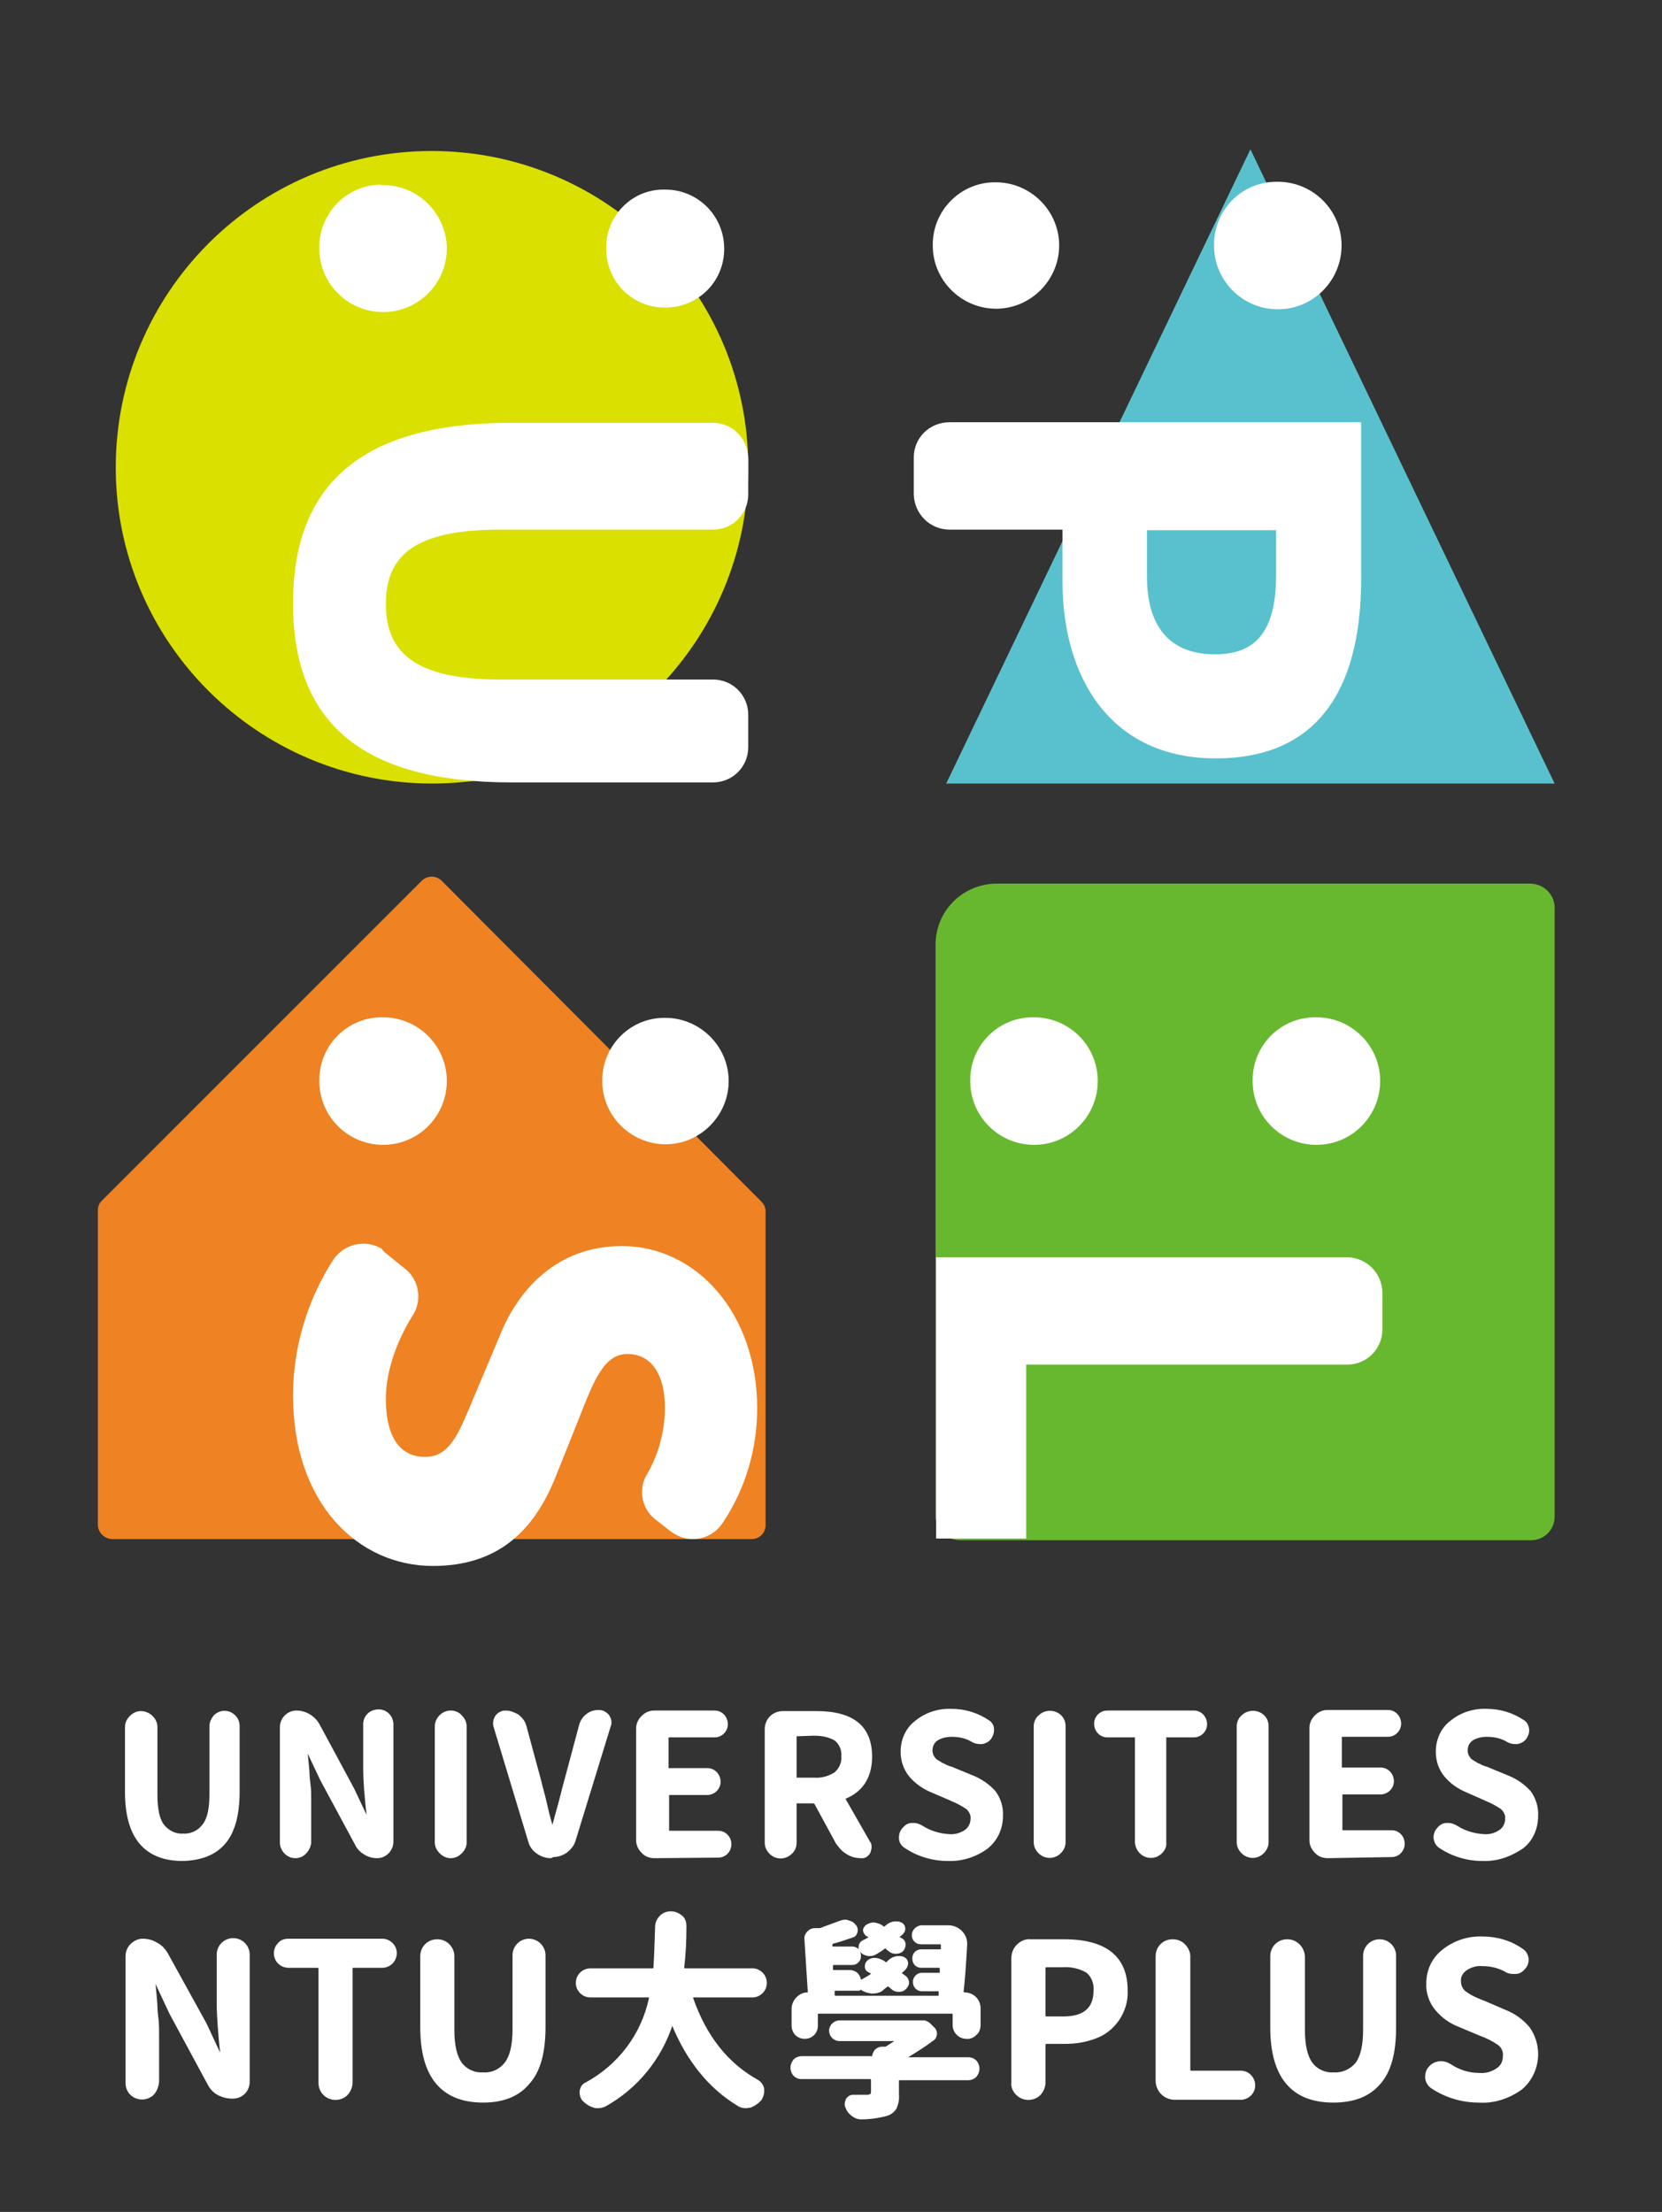 <?xml version="1.0" encoding="utf-8"?>
<!-- Generator: Adobe Illustrator 23.0.2, SVG Export Plug-In . SVG Version: 6.00 Build 0)  -->
<svg version="1.1" id="e523f325-f365-4eed-8792-8351ab19841d"
	 xmlns="http://www.w3.org/2000/svg" xmlns:xlink="http://www.w3.org/1999/xlink" x="0px" y="0px" viewBox="0 0 297.2 395.5"
	 style="enable-background:new 0 0 297.2 395.5;" xml:space="preserve">
<rect x="0" y="0" width="297.2" height="395.5" fill="#333333" stroke="none"/>
<style type="text/css">
	.st0{clip-path:url(#SVGID_2_);}
	.st1{fill:#68B82F;}
	.st2{fill:#EF8222;}
	.st3{fill:#DAE000;}
	.st4{fill:#59C1CE;}
	.st5{fill:#FFFFFF;}
	.st6{fill:#FFFFFF;stroke:#FFFFFF;stroke-width:0.5;stroke-miterlimit:10;}
</style>
<title>大學PLUS_LOGO_修v7</title>
<g>
	<defs>
		<rect id="SVGID_1_" x="-14" y="-16.2" width="325.2" height="427.9"/>
	</defs>
	<clipPath id="SVGID_2_">
		<use xlink:href="#SVGID_1_"  style="overflow:visible;"/>
	</clipPath>
	<g class="st0">
		<path class="st1" d="M171.5,275.4h102.3c2.4,0,4.3-2,4.2-4.4c0,0,0-0.1,0-0.1V162.5c0.1-2.4-1.8-4.4-4.2-4.5c0,0,0,0,0,0h-95.9
			c-6,0.2-10.7,5.1-10.6,11.1v101.8C167.2,273.3,169.1,275.3,171.5,275.4C171.5,275.4,171.5,275.4,171.5,275.4"/>
		<path class="st2" d="M75.4,157.5l-57.2,57.2c-0.5,0.5-0.7,1.1-0.7,1.8v56.1c0,1.4,1.1,2.5,2.5,2.6c0,0,0,0,0,0h114.4
			c1.4,0,2.5-1.1,2.5-2.5c0,0,0,0,0,0v-56.1c0-0.7-0.3-1.3-0.8-1.8L79,157.5C78,156.5,76.4,156.5,75.4,157.5"/>
		<path class="st3" d="M133.8,83.5c0,31.2-25.3,56.6-56.5,56.6s-56.6-25.3-56.6-56.5C20.7,52.4,45.9,27,77.2,27c0,0,0,0,0,0
			C108.4,27,133.8,52.3,133.8,83.5"/>
		<polygon class="st4" points="169.2,140.1 223.6,26.7 278,140.1 		"/>
		<path class="st5" d="M228.3,32.5c6.3-0.1,11.5,4.9,11.6,11.2s-4.9,11.5-11.2,11.6c-6.3,0.1-11.5-4.9-11.6-11.2c0-0.1,0-0.1,0-0.2
			c-0.1-6.2,4.8-11.3,11-11.4C228.2,32.5,228.3,32.5,228.3,32.5 M177.9,32.6c6.2-0.1,11.4,4.9,11.5,11.1c0.1,6.2-4.9,11.4-11.1,11.5
			c-6.2,0.1-11.4-4.9-11.5-11.1c0-0.1,0-0.1,0-0.2c-0.1-6.1,4.8-11.2,10.9-11.3C177.7,32.6,177.8,32.6,177.9,32.6"/>
		<path class="st5" d="M243.4,75.5v28c0,17.6-6.2,32.1-26,32.1c-19,0-27.4-14.7-27.4-31.6v-9.3h-20.2c-3.5,0-6.3-2.8-6.4-6.3v-6.6
			c0-3.5,2.8-6.3,6.4-6.3L243.4,75.5z M205.1,103.1c0,9.3,4.4,13.9,12.2,13.9c8.1,0,10.9-5.2,10.9-14.4v-7.8h-23.1V103.1z"/>
		<path class="st5" d="M235.2,181.9c6.3-0.1,11.5,4.9,11.6,11.2c0.1,6.3-4.9,11.5-11.2,11.6s-11.5-4.9-11.6-11.2c0-0.1,0-0.1,0-0.2
			c-0.1-6.2,4.8-11.3,11-11.4C235.1,181.9,235.1,181.9,235.2,181.9 M184.7,181.9c6.3-0.1,11.5,4.9,11.6,11.2
			c0.1,6.3-4.9,11.5-11.2,11.6c-6.3,0.1-11.5-4.9-11.6-11.2c0-0.1,0-0.2,0-0.2c-0.1-6.2,4.8-11.3,11-11.4
			C184.6,181.9,184.6,181.9,184.7,181.9"/>
		<path class="st5" d="M247.2,231.2v6.5c0,3.5-2.8,6.3-6.3,6.3c0,0,0,0,0,0h-57.4v31.1h-16.1v-50.3h73.6
			C244.4,224.9,247.2,227.7,247.2,231.2L247.2,231.2"/>
		<path class="st5" d="M118.8,33.9c5.8-0.1,10.6,4.5,10.7,10.4S125,54.9,119.1,55s-10.6-4.5-10.7-10.4c0-0.1,0-0.1,0-0.2
			c-0.1-5.7,4.5-10.5,10.2-10.5C118.7,33.9,118.7,33.9,118.8,33.9 M68.3,33.1C74.6,33,79.7,38,79.9,44.2C80,50.5,75,55.7,68.7,55.8
			c-6.3,0.1-11.5-4.9-11.6-11.2c0-0.1,0-0.1,0-0.2c-0.1-6.2,4.8-11.3,11-11.4C68.2,33.1,68.2,33.1,68.3,33.1"/>
		<path class="st5" d="M91.5,75.6h36c3.5,0,6.3,2.9,6.3,6.4c0,0,0,0,0,0v6.4c0,3.5-2.8,6.3-6.3,6.3c0,0,0,0,0,0h-38
			c-15.2,0-20.5,4.5-20.5,13.3s5.4,13.5,20.5,13.5h38c3.5,0,6.3,2.8,6.3,6.3c0,0,0,0,0,0v5.8c0,3.5-2.8,6.3-6.3,6.3c0,0,0,0,0,0h-36
			c-26.9,0-39.1-10.8-39.1-32S64.5,75.6,91.5,75.6"/>
		<path class="st5" d="M118.8,182c6.2-0.1,11.4,4.9,11.5,11.1s-4.9,11.4-11.1,11.5c-6.2,0.1-11.4-4.9-11.5-11.1c0-0.1,0-0.1,0-0.2
			c-0.1-6.1,4.8-11.2,10.9-11.3C118.6,182,118.7,182,118.8,182 M68.3,181.9c6.3-0.1,11.5,4.9,11.6,11.2c0.1,6.3-4.9,11.5-11.2,11.6
			c-6.3,0.1-11.5-4.9-11.6-11.2c0-0.1,0-0.2,0-0.2c-0.1-6.2,4.8-11.3,11-11.4C68.2,181.9,68.2,181.9,68.3,181.9"/>
		<path class="st5" d="M68.9,224l3.7,3c2.4,2,2.9,5.6,1.2,8.2c-3,4.8-4.8,10.2-4.8,14.9c0,7.1,2.7,10.4,7,10.4c4.6,0,6.1-4.4,9-11.3
			l4.3-10.2c3.3-8.4,10.3-16.2,21.9-16.2c13.4,0,24.2,12.1,24.2,29c0,7.3-2.1,14.4-6.1,20.4c-1.9,3-5.8,3.9-8.8,2
			c-0.2-0.1-0.4-0.3-0.6-0.4l-2.8-2.2c-2.4-1.9-3-5.4-1.4-8c2.1-3.6,3.2-7.8,3.2-11.9c0-5.9-2.4-9.6-6.7-9.6s-6.1,5-8.9,12.1l-4,10
			c-4,9.9-10.6,15.8-21.9,15.8c-13.3,0-25-11.1-25-30.5c0-8.5,2.5-16.9,7.1-24.1c1.9-3,5.8-3.9,8.8-2.1
			C68.5,223.7,68.7,223.8,68.9,224"/>
		<path class="st6" d="M32.7,332.5c-6.7,0-10.1-4-10.1-12.1v-11.6c0-0.7,0.3-1.3,0.8-1.8c0.5-0.5,1.1-0.8,1.8-0.8
			c0.7,0,1.4,0.3,1.9,0.8c0.5,0.5,0.8,1.1,0.8,1.8v12.1c0,2.6,0.4,4.4,1.2,5.5c0.9,1.1,2.2,1.8,3.6,1.7c1.4,0.1,2.8-0.5,3.7-1.7
			c0.9-1.1,1.3-3,1.3-5.5v-12.2c0-0.7,0.3-1.3,0.7-1.8c1-1,2.5-1,3.5,0c0.5,0.5,0.7,1.1,0.7,1.8v11.7c0,4.2-0.9,7.3-2.6,9.2
			S35.9,332.4,32.7,332.5"/>
		<path class="st6" d="M54.5,331.3c-0.5,0.5-1.1,0.7-1.7,0.7c-1.3,0-2.4-1.1-2.5-2.4c0,0,0,0,0,0v-20.8c0-0.7,0.3-1.4,0.8-1.9
			c0.5-0.5,1.2-0.8,1.9-0.8c1.6,0,3.1,0.9,3.9,2.3l6.2,11.5l2.6,5.5c0,0.1,0.1,0.1,0.1,0.1c0,0,0.1,0,0.1-0.1
			c-0.5-4.2-0.7-7.2-0.7-9v-7.9c-0.1-1.4,0.9-2.5,2.3-2.6c1.4-0.1,2.5,0.9,2.6,2.3c0,0.1,0,0.2,0,0.3v20.8c0,1.4-1.1,2.6-2.5,2.7
			c0,0-0.1,0-0.1,0c-0.8,0-1.6-0.2-2.2-0.6c-0.7-0.4-1.3-1-1.6-1.7l-6.2-11.5l-2.6-5.5c0,0-0.1-0.1-0.1-0.1c-0.1,0-0.1,0-0.1,0.1
			c0,0.3,0.1,1,0.2,2.1s0.2,1.9,0.2,2.4s0.1,1.3,0.2,2.1s0.1,1.6,0.1,2.3v7.9C55.3,330.2,55,330.8,54.5,331.3"/>
		<path class="st6" d="M82.4,331.2c-0.5,0.5-1.1,0.8-1.8,0.8c-0.7,0-1.3-0.3-1.8-0.8c-0.5-0.5-0.8-1.1-0.8-1.8v-20.7
			c0-1.4,1.2-2.6,2.6-2.6c0.7,0,1.4,0.3,1.8,0.8c0.5,0.5,0.8,1.1,0.8,1.8v20.7C83.2,330.1,82.9,330.7,82.4,331.2"/>
		<path class="st6" d="M98.5,332c-0.9,0-1.7-0.3-2.4-0.8c-0.7-0.5-1.2-1.2-1.4-2l-6.2-20.5c-0.3-1.1,0.3-2.2,1.3-2.5
			c0.2-0.1,0.4-0.1,0.6-0.1c0.8,0,1.5,0.3,2.2,0.7c0.6,0.5,1.1,1.1,1.3,1.9l2.7,10c0.2,0.9,0.6,2.2,1,4s0.8,3.2,1.1,4.2
			c0,0.1,0.1,0.1,0.1,0.1s0.1,0,0.1-0.1c0.2-0.9,0.6-2.3,1.1-4.1s0.8-3.2,1.1-4.2l2.7-10.1c0.2-0.7,0.6-1.4,1.2-1.8
			c0.6-0.5,1.3-0.7,2.1-0.7c0.6,0,1.2,0.3,1.6,0.8c0.2,0.3,0.4,0.7,0.4,1.1c0,0.2,0,0.4-0.1,0.6l-6.3,20.5c-0.2,0.8-0.8,1.5-1.4,2
			c-0.7,0.5-1.5,0.8-2.4,0.8L98.5,332z"/>
		<path class="st6" d="M117,332c-0.8,0-1.6-0.3-2.1-0.9c-0.6-0.6-0.9-1.3-0.9-2.1v-19.9c0-0.8,0.3-1.5,0.9-2.1
			c0.6-0.6,1.3-0.9,2.1-0.9h10.8c1.2,0,2.1,1,2.1,2.2c0,1.2-1,2.1-2.1,2.1h-8.2c-0.2,0-0.3,0.1-0.3,0.3c0,0,0,0.1,0,0.1v5.3
			c0,0.2,0.1,0.3,0.3,0.3c0,0,0,0,0.1,0h6.6c1.2-0.1,2.2,0.8,2.3,2s-0.8,2.2-2,2.3c-0.1,0-0.2,0-0.3,0h-6.6c-0.2,0-0.3,0.1-0.3,0.3
			c0,0,0,0.1,0,0.1v6.2c0,0.2,0.1,0.3,0.3,0.3c0,0,0,0,0.1,0h8.6c0.6,0,1.1,0.2,1.5,0.6c0.8,0.8,0.9,2.2,0,3.1c0,0,0,0,0,0
			c-0.4,0.4-0.9,0.6-1.5,0.6L117,332z"/>
		<path class="st6" d="M155.4,329.5c0.2,0.2,0.2,0.5,0.2,0.8c0,0.3-0.1,0.6-0.2,0.9c-0.3,0.5-0.8,0.9-1.4,0.8
			c-0.9,0-1.7-0.2-2.5-0.7c-0.7-0.4-1.3-1.1-1.8-1.8l-3.8-7c-0.1-0.2-0.3-0.3-0.5-0.3h-2.9c-0.2,0-0.3,0.1-0.3,0.3c0,0,0,0.1,0,0.1
			v6.9c0,0.7-0.3,1.4-0.8,1.8c-1,1-2.6,1-3.6,0c-0.5-0.5-0.8-1.1-0.8-1.8v-20.3c0-1.7,1.3-3,3-3h6c6.5,0,9.7,2.6,9.7,7.9
			c0,3.5-1.5,6-4.6,7.3c-0.2,0.1-0.2,0.2-0.1,0.4L155.4,329.5z M142.5,310.2c-0.2,0-0.3,0.1-0.3,0.3c0,0,0,0.1,0,0.1v7.2
			c0,0.2,0.1,0.3,0.3,0.3c0,0,0,0,0.1,0h3c1.4,0.1,2.7-0.3,3.8-1c0.9-0.8,1.4-1.9,1.3-3.1c0.1-1.1-0.4-2.3-1.3-3
			c-1.2-0.7-2.5-0.9-3.9-0.9L142.5,310.2z"/>
		<path class="st6" d="M169.5,332.5c-2.7,0-5.4-0.8-7.6-2.3c-0.5-0.3-0.9-0.9-0.9-1.5v-0.2c0-0.5,0.2-1.1,0.6-1.5
			c0.4-0.5,0.9-0.8,1.5-0.8c0.1,0,0.2,0,0.3,0c0.5,0,1,0.2,1.5,0.5c1.4,0.9,3.1,1.4,4.8,1.5c1.1,0.1,2.1-0.2,3-0.8
			c0.7-0.5,1.1-1.3,1.1-2.2c0.1-0.7-0.3-1.4-0.8-1.9c-0.9-0.6-1.8-1.1-2.8-1.5l-0.2-0.1l-3.5-1.5c-1.4-0.6-2.7-1.5-3.7-2.7
			c-1-1.2-1.5-2.7-1.5-4.3c0-2.1,0.9-4.1,2.5-5.3c1.8-1.5,4.1-2.2,6.4-2.1c2.3,0,4.6,0.7,6.5,2c0.5,0.3,0.8,0.8,0.8,1.4v0.2
			c0,0.5-0.2,1-0.5,1.4c-0.3,0.4-0.8,0.7-1.4,0.8c-0.1,0-0.2,0-0.3,0c-0.5,0-0.9-0.1-1.3-0.3c-1.1-0.7-2.4-1-3.8-1
			c-1,0-1.9,0.2-2.7,0.7c-0.7,0.5-1,1.2-1,2c0,0.4,0.1,0.8,0.3,1.1c0.2,0.4,0.5,0.7,0.9,0.9c0.4,0.2,0.7,0.5,1.1,0.6
			c0.3,0.2,0.8,0.4,1.5,0.6l0.2,0.1l3.4,1.4c1.5,0.6,2.8,1.5,3.9,2.7c0.9,1.2,1.4,2.8,1.3,4.3c0,2.2-0.9,4.2-2.6,5.6
			C174.5,331.8,172,332.6,169.5,332.5"/>
		<path class="st6" d="M189.5,331.2c-1,1-2.6,1-3.6,0c-0.5-0.5-0.8-1.1-0.8-1.8v-20.7c0-0.7,0.3-1.4,0.8-1.8c1-1,2.7-1,3.7,0
			c0.5,0.5,0.7,1.1,0.7,1.8v20.7C190.3,330.1,190,330.7,189.5,331.2"/>
		<path class="st6" d="M207.6,331.2c-1,1-2.6,1-3.6,0c-0.5-0.5-0.8-1.2-0.8-1.9v-18.6c0-0.2-0.1-0.3-0.3-0.3c0,0,0,0-0.1,0h-4.8
			c-1.2,0-2.1-1-2.1-2.2c0-1.2,1-2.1,2.1-2.1h15.5c1.2,0,2.1,1,2.1,2.2c0,1.2-1,2.1-2.1,2.1h-4.9c-0.2,0-0.3,0.1-0.3,0.3
			c0,0,0,0,0,0.1v18.6C208.4,330.1,208.1,330.7,207.6,331.2"/>
		<path class="st6" d="M225.8,331.2c-1,1-2.6,1-3.6,0c-0.5-0.5-0.8-1.1-0.8-1.8v-20.7c0-0.7,0.3-1.4,0.8-1.8c1-1,2.7-1,3.7,0
			c0.5,0.5,0.7,1.1,0.7,1.8v20.7C226.6,330.1,226.3,330.7,225.8,331.2"/>
		<path class="st6" d="M237.4,332c-0.8,0-1.6-0.3-2.1-0.9c-0.6-0.6-0.9-1.3-0.9-2.1v-20c0-0.8,0.3-1.5,0.9-2.1
			c0.6-0.6,1.3-0.9,2.1-0.9h10.8c1.2,0,2.1,1,2.1,2.2c0,1.2-1,2.1-2.1,2.1h-8.2c-0.2,0-0.3,0.1-0.3,0.3c0,0,0,0,0,0.1v5.3
			c0,0.2,0.1,0.3,0.3,0.3c0,0,0.1,0,0.1,0h6.6c1.2-0.1,2.2,0.8,2.3,2s-0.8,2.2-2,2.3c-0.1,0-0.2,0-0.3,0h-6.6
			c-0.2,0-0.3,0.1-0.3,0.3c0,0,0,0,0,0.1v6.2c0,0.2,0.1,0.3,0.3,0.3c0,0,0.1,0,0.1,0h8.6c0.6,0,1.1,0.2,1.5,0.6
			c0.8,0.8,0.9,2.2,0,3.1c0,0,0,0,0,0c-0.4,0.4-0.9,0.6-1.5,0.6L237.4,332z"/>
		<path class="st6" d="M265.1,332.5c-2.7,0-5.4-0.8-7.6-2.3c-0.5-0.3-0.8-0.9-0.9-1.5v-0.2c0-0.5,0.2-1.1,0.6-1.5
			c0.4-0.5,0.9-0.8,1.5-0.8c0.1,0,0.2,0,0.3,0c0.5,0,1,0.2,1.5,0.5c1.4,0.9,3.1,1.4,4.8,1.5c1.1,0.1,2.1-0.2,3-0.8
			c0.7-0.5,1.1-1.3,1.1-2.2c0.1-0.7-0.3-1.4-0.8-1.9c-0.9-0.6-1.8-1.1-2.8-1.5l-0.2-0.1l-3.4-1.5c-1.4-0.6-2.7-1.5-3.7-2.7
			c-1-1.2-1.5-2.7-1.5-4.3c0-2.1,0.9-4.1,2.5-5.3c1.8-1.5,4.1-2.2,6.4-2.1c2.3,0,4.6,0.7,6.5,2c0.5,0.3,0.7,0.8,0.8,1.4v0.2
			c0,0.5-0.2,1-0.5,1.4c-0.3,0.4-0.8,0.7-1.4,0.8c-0.1,0-0.2,0-0.3,0c-0.5,0-0.9-0.1-1.3-0.3c-1.1-0.7-2.4-1-3.8-1
			c-1,0-1.9,0.2-2.7,0.7c-0.7,0.5-1,1.2-1,2c0,0.4,0.1,0.8,0.3,1.1c0.2,0.4,0.5,0.7,0.9,0.9c0.4,0.2,0.7,0.5,1.1,0.6
			c0.3,0.2,0.8,0.4,1.5,0.6l0.2,0.1l3.4,1.4c1.5,0.6,2.8,1.5,3.9,2.7c0.9,1.2,1.4,2.8,1.3,4.3c0,2.2-0.9,4.3-2.6,5.6
			C270,331.8,267.6,332.6,265.1,332.5"/>
		<path class="st6" d="M27.3,374.4c-1.1,1-2.7,1-3.8,0c-0.5-0.5-0.8-1.2-0.8-1.9v-22.7c0-0.8,0.3-1.5,0.8-2c0.5-0.5,1.2-0.9,2-0.9
			c0.9,0,1.7,0.2,2.5,0.7c0.8,0.4,1.4,1.1,1.8,1.8l6.9,12.5l2.8,6c0,0.1,0.1,0.1,0.1,0.1s0.1,0,0.1-0.1c-0.5-4.6-0.7-7.8-0.7-9.8
			v-8.6c0-1.5,1.2-2.7,2.7-2.7s2.7,1.2,2.7,2.7v22.7c0,0.8-0.3,1.5-0.8,2c-0.5,0.5-1.2,0.8-2,0.8c-0.9,0-1.7-0.2-2.5-0.6
			c-0.8-0.4-1.4-1.1-1.8-1.9l-6.8-12.6l-2.8-6c0-0.1-0.1-0.1-0.1-0.1c-0.1,0-0.1,0-0.1,0.1c0,0.4,0.1,1.1,0.2,2.3s0.2,2,0.2,2.6
			s0.1,1.4,0.2,2.3s0.1,1.8,0.1,2.5v8.6C28.1,373.2,27.8,373.8,27.3,374.4"/>
		<path class="st6" d="M62,374.4c-1.1,1.1-2.9,1.1-4,0c-0.5-0.5-0.8-1.2-0.8-2V352c0-0.2-0.1-0.3-0.3-0.4c0,0-0.1,0-0.1,0h-5.2
			c-0.6,0-1.2-0.2-1.7-0.7c-0.9-0.9-0.9-2.4,0-3.3c0.4-0.5,1-0.7,1.7-0.7h16.9c1.3,0.1,2.3,1.2,2.2,2.5c-0.1,1.2-1,2.1-2.2,2.2h-5.3
			c-0.2,0-0.3,0.1-0.4,0.3c0,0,0,0.1,0,0.1v20.3C62.8,373.1,62.5,373.8,62,374.4"/>
		<path class="st6" d="M86.4,375.7c-7.3,0-11-4.4-11-13.2v-12.7c0-0.8,0.3-1.5,0.8-2c0.5-0.5,1.2-0.8,2-0.8c1.6,0,2.8,1.3,2.8,2.8
			V363c0,2.8,0.5,4.8,1.4,6c0.9,1.2,2.4,1.9,4,1.8c1.6,0.1,3.1-0.6,4.1-1.9c0.9-1.2,1.4-3.2,1.4-6v-13.3c0-1.5,1.2-2.7,2.7-2.7
			c0.7,0,1.4,0.3,1.9,0.8c0.5,0.5,0.8,1.2,0.8,1.9v12.8c0,4.6-0.9,7.9-2.8,10C92.7,374.6,90,375.7,86.4,375.7"/>
		<path class="st6" d="M136.2,352.9c0.9,0.9,0.9,2.4,0,3.3c-0.4,0.4-1,0.7-1.6,0.7h-10.7c-0.1,0-0.2,0-0.2,0.1c0,0.1,0,0.2,0,0.3
			c2.4,6.9,6.3,11.8,11.7,14.8c0.5,0.3,0.9,0.8,1,1.4c0,0.1,0,0.3,0,0.5c0,0.5-0.2,0.9-0.4,1.3c-0.5,0.6-1.1,1-1.8,1.3
			c-0.2,0-0.5,0.1-0.8,0.1c-0.5,0-1-0.1-1.4-0.4c-5.1-3.1-9-7.9-11.7-14.5c0,0-0.1-0.1-0.1-0.1c-0.1,0-0.1,0-0.1,0.1
			c-2,6.2-6.2,11.4-11.9,14.6c-0.4,0.2-0.8,0.3-1.3,0.3c-0.2,0-0.5,0-0.7-0.1c-0.7-0.2-1.3-0.6-1.8-1.1c-0.3-0.3-0.5-0.8-0.5-1.3
			v-0.3c0.1-0.6,0.4-1.1,0.9-1.3c5.9-3.2,10.1-8.7,11.5-15.3c0-0.2,0-0.3-0.2-0.4c0,0-0.1,0-0.1,0h-10.4c-0.6,0-1.2-0.2-1.7-0.7
			c-0.9-0.9-0.9-2.4,0-3.3c0.4-0.4,1-0.7,1.6-0.7h11.2c0.2,0,0.4-0.1,0.4-0.3c0,0,0,0,0-0.1c0.1-1.5,0.2-4,0.3-7.3
			c0-0.7,0.3-1.3,0.8-1.8c0.5-0.5,1.1-0.7,1.8-0.7c0.7,0,1.3,0.3,1.8,0.7c0.5,0.4,0.7,1,0.7,1.7c0,2.5-0.1,4.9-0.4,7.4
			c0,0.1,0,0.2,0.1,0.3c0.1,0.1,0.1,0.1,0.2,0.1h12.3C135.2,352.2,135.8,352.5,136.2,352.9"/>
		<path class="st6" d="M172.2,356.2c0,0.2,0.1,0.3,0.3,0.3c1.4,0,2.6,1.1,2.6,2.6c0,0,0,0,0,0v3c0,0.6-0.2,1.2-0.7,1.6
			c-0.4,0.4-1,0.7-1.6,0.6c-1.2,0-2.2-1-2.2-2.2v-1.9c0-0.2-0.1-0.3-0.3-0.4c0,0-0.1,0-0.1,0h-23.8c-0.2,0-0.3,0.1-0.4,0.3
			c0,0,0,0.1,0,0.1v2c0,0.6-0.2,1.1-0.6,1.5c-0.4,0.4-0.9,0.6-1.5,0.6c-0.6,0-1.1-0.2-1.5-0.6c-0.4-0.4-0.6-1-0.6-1.5v-3
			c0-0.7,0.3-1.4,0.8-1.9c0.5-0.5,1.1-0.8,1.8-0.8c0.1,0,0.3-0.1,0.3-0.2c0,0,0,0,0-0.1l-0.6-9.4c-0.1-0.5,0.2-1.1,0.6-1.4
			c0.3-0.3,0.7-0.4,1.1-0.4c0.1,0,0.3,0,0.4,0c0.2,0,0.3,0,0.5,0c1-0.4,2.2-0.8,3.5-1.3c0.3-0.1,0.6-0.2,0.9-0.2
			c0.2,0,0.4,0,0.5,0.1c0.5,0.1,0.9,0.3,1.2,0.7c0.3,0.3,0.4,0.7,0.3,1.1c-0.1,0.4-0.3,0.7-0.7,0.8c-1.2,0.4-2.3,0.8-3.5,1.1
			c-0.2,0.1-0.3,0.2-0.3,0.5v0.1c0,0.2,0.1,0.4,0.3,0.4c0,0,0,0,0.1,0h3.2c0.8-0.1,1.5,0.5,1.5,1.3c0.1,0.8-0.5,1.5-1.3,1.5
			c-0.1,0-0.2,0-0.2,0h-3.1c-0.2,0-0.4,0.2-0.4,0.4v0.6c0,0.2,0.1,0.4,0.3,0.4c0,0,0,0,0.1,0h2.9c0.4,0,0.9,0.2,1.2,0.5
			c0.3,0.3,0.5,0.7,0.5,1.2c0,0,0,0,0.1,0.1c0,0,0.1,0,0.1,0c0.8-0.4,1.5-0.8,2.2-1.3c0.1,0,0.1-0.1,0.1-0.1c0-0.1,0-0.1-0.1-0.1
			c-0.2-0.1-0.4-0.2-0.7-0.4c-0.3-0.1-0.5-0.4-0.5-0.8c0-0.3,0.1-0.6,0.3-0.8c0.6-0.6,1.5-0.6,2.3-0.2c0.3,0.1,0.6,0.3,0.8,0.5
			c0.1,0.1,0.2,0.1,0.3,0c0.1-0.1,0.2-0.2,0.3-0.3c0.5-0.5,1.1-0.8,1.8-0.8c0.2,0,0.5,0,0.7,0.1c0.3,0.1,0.6,0.3,0.7,0.7
			c0.1,0.3,0,0.7-0.2,1c-0.2,0.3-0.5,0.5-0.8,0.8c-0.1,0-0.1,0.2-0.1,0.3c0,0,0,0.1,0.1,0.1l0.7,0.5c0.3,0.2,0.5,0.6,0.5,1
			c0,0.4-0.2,0.7-0.5,1c-0.3,0.3-0.6,0.4-1,0.4c0,0,0,0-0.1,0c-0.4,0-0.8-0.1-1.1-0.4l-0.6-0.5c-0.1-0.1-0.3-0.1-0.4,0
			c-0.3,0.2-0.7,0.5-1,0.8c-0.5,0.3-1,0.4-1.5,0.4c-0.1,0-0.2,0-0.3,0c-0.7-0.1-1.3-0.3-1.8-0.7l-0.2-0.1l0,0c0,0.1-0.1,0.3-0.2,0.3
			c0,0,0,0-0.1,0h-4.1c-0.1,0-0.2,0-0.3,0.1c-0.1,0.1-0.1,0.2-0.1,0.3v0.6c0,0.2,0.2,0.4,0.4,0.4c0,0,0,0,0,0h18.3
			c0.2,0,0.4-0.1,0.4-0.3c0,0,0,0,0,0v-0.6c0-0.1,0-0.2-0.1-0.3c-0.1-0.1-0.2-0.1-0.3-0.1h-2.8c-0.4,0-0.7-0.1-1-0.4
			c-0.3-0.3-0.4-0.6-0.4-1c0-0.4,0.1-0.7,0.4-1c0.3-0.3,0.6-0.4,1-0.4h3c0.2,0,0.4-0.1,0.4-0.3c0,0,0,0,0-0.1v-0.6
			c0-0.2-0.2-0.4-0.4-0.4h-3c-0.8,0.1-1.5-0.5-1.5-1.3c-0.1-0.8,0.5-1.5,1.3-1.5c0.1,0,0.2,0,0.2,0h3.2c0.2,0,0.4-0.1,0.4-0.3
			c0,0,0,0,0-0.1v-0.6c0-0.1,0-0.2-0.1-0.3c-0.1-0.1-0.2-0.1-0.3-0.1h-3.4c-0.4,0-0.7-0.1-1-0.4c-0.3-0.3-0.4-0.6-0.4-1
			c0-0.8,0.7-1.4,1.4-1.5h4.9c1.7,0,3.1,1.4,3.1,3v0.2c-0.2,3.6-0.4,6.5-0.7,8.9 M164.7,361.6c0.1,0,0.3-0.1,0.4-0.1
			c0.4,0,0.8,0.2,1.1,0.5l0.6,0.6c0.3,0.2,0.5,0.6,0.5,1c0,0.4-0.2,0.9-0.6,1.1c-1.6,1.2-3.2,2.2-4.9,3.2c0,0-0.1,0.1,0,0.1
			c0,0,0,0.1,0.1,0.1h11.3c0.5,0,0.9,0.2,1.2,0.5c0.3,0.3,0.5,0.8,0.5,1.3c0,0.5-0.2,0.9-0.5,1.3c-0.3,0.3-0.8,0.5-1.2,0.5h-12.3
			c-0.2,0-0.4,0.1-0.4,0.3c0,0,0,0,0,0.1v2.4c0.1,0.8-0.1,1.7-0.4,2.4c-0.4,0.6-0.9,1-1.6,1.2c-1.5,0.4-3,0.6-4.5,0.6l0,0
			c-0.6,0-1.1-0.2-1.6-0.6c-0.5-0.4-0.8-0.8-1-1.4c-0.1-0.2-0.1-0.3-0.1-0.5c0-0.3,0.1-0.5,0.2-0.8c0.2-0.3,0.6-0.6,1-0.6l0,0
			c0.8,0,1.7,0,2.7,0c0.2,0,0.4-0.1,0.6-0.2c0.1-0.1,0.2-0.3,0.2-0.5v-2.2c0-0.2-0.1-0.3-0.3-0.4c0,0-0.1,0-0.1,0h-12.3
			c-0.5,0-0.9-0.2-1.2-0.5c-0.3-0.3-0.5-0.8-0.5-1.3c0-0.5,0.2-0.9,0.5-1.3c0.3-0.3,0.8-0.5,1.2-0.5H156c0.1,0,0.2-0.1,0.2-0.1
			c0-0.4,0.2-0.8,0.4-1.1c0.3-0.3,0.7-0.5,1.1-0.5h0.5c0.2,0,0.3,0,0.4-0.1c0.6-0.4,1.3-0.8,1.8-1.2c0,0,0.1-0.1,0.1-0.1
			s-0.1-0.1-0.1-0.1h-10.4c-0.9-0.1-1.5-0.8-1.5-1.7c0.1-0.8,0.7-1.4,1.5-1.5h14.8L164.7,361.6z M161.2,346.8
			c0.3,0.2,0.5,0.5,0.5,0.9c0,0.4-0.2,0.8-0.4,1c-0.3,0.3-0.7,0.4-1.1,0.4c-0.4,0-0.8-0.1-1.1-0.4c-0.2-0.1-0.4-0.3-0.6-0.5
			c-0.1-0.1-0.3-0.1-0.4,0c-0.5,0.4-1,0.7-1.5,1c-0.3,0.2-0.7,0.3-1,0.3h-0.3c-0.5-0.1-0.9-0.2-1.2-0.6c-0.3-0.2-0.4-0.5-0.3-0.9
			c0-0.3,0.2-0.6,0.5-0.8c0.5-0.2,0.9-0.5,1.4-0.7c0,0,0.1-0.1,0.1-0.1c0-0.1,0-0.1-0.1-0.1c-0.2-0.1-0.4-0.2-0.6-0.3
			c-0.3-0.2-0.4-0.4-0.5-0.7c-0.1-0.3,0.1-0.6,0.3-0.8c0.3-0.3,0.7-0.4,1.1-0.5h0.2c0.3,0,0.6,0.1,0.9,0.2c0.3,0.1,0.6,0.3,0.8,0.5
			c0.1,0.1,0.2,0.1,0.3,0l0.2-0.1c0.5-0.5,1.1-0.8,1.8-0.8c0.2,0,0.5,0,0.7,0.1c0.3,0.1,0.6,0.3,0.7,0.7c0.1,0.3,0,0.7-0.2,0.9
			c-0.2,0.3-0.5,0.5-0.8,0.7c-0.1,0.1-0.1,0.2,0,0.3L161.2,346.8"/>
		<path class="st6" d="M185.9,374.4c-1.1,1.1-2.9,1.1-4,0c0,0,0,0,0,0c-0.5-0.5-0.9-1.2-0.8-2v-22.2c0-0.9,0.3-1.7,0.9-2.3
			c0.6-0.6,1.4-1,2.3-0.9h6c7.4,0,11.1,3,11.1,8.9c0.1,1.9-0.5,3.7-1.5,5.2c-1,1.4-2.3,2.5-3.9,3.1c-1.8,0.7-3.6,1-5.5,1h-3.4
			c-0.2,0-0.3,0.1-0.4,0.3c0,0,0,0.1,0,0.1v6.8C186.7,373.1,186.4,373.8,185.9,374.4 M186.7,360.4c0,0.2,0.1,0.3,0.3,0.4
			c0,0,0.1,0,0.1,0h3c3.8,0,5.7-1.6,5.7-4.9c0.1-1.3-0.4-2.6-1.4-3.4c-1.4-0.8-2.9-1.1-4.5-1h-2.8c-0.2,0-0.3,0.1-0.4,0.3
			c0,0,0,0.1,0,0.1L186.7,360.4z"/>
		<path class="st6" d="M210.1,375.2c-1.8,0-3.2-1.4-3.2-3.2c0,0,0,0,0,0v-22.2c0-0.8,0.3-1.5,0.8-2c0.5-0.5,1.2-0.8,2-0.8
			c0.8,0,1.5,0.3,2,0.8c0.5,0.5,0.9,1.2,0.9,2v20.3c0,0.2,0.1,0.3,0.3,0.4c0,0,0.1,0,0.1,0h8.7c1.3-0.1,2.4,0.9,2.5,2.2
			c0.1,1.3-0.9,2.4-2.2,2.5c-0.1,0-0.2,0-0.3,0H210.1z"/>
		<path class="st6" d="M238.4,375.7c-7.3,0-11-4.4-11-13.2v-12.7c0-0.8,0.3-1.5,0.8-2c0.5-0.5,1.2-0.8,2-0.8c1.6,0,2.8,1.3,2.9,2.8
			V363c0,2.8,0.5,4.8,1.4,6c0.9,1.2,2.4,1.9,4,1.8c1.6,0.1,3.1-0.6,4.1-1.8c0.9-1.2,1.4-3.2,1.4-6v-13.3c0-1.5,1.2-2.7,2.7-2.7
			s2.7,1.2,2.7,2.7v12.8c0,4.6-0.9,7.9-2.8,10C244.7,374.7,242,375.7,238.4,375.7"/>
		<path class="st6" d="M264.4,375.7c-3,0-5.9-0.9-8.3-2.5c-0.6-0.4-0.9-1-1-1.6v-0.3c0-0.6,0.2-1.2,0.6-1.6c0.5-0.6,1.2-0.9,2-0.9
			c0.6,0,1.1,0.2,1.6,0.5c1.5,1,3.3,1.6,5.2,1.6c1.2,0.1,2.3-0.2,3.3-0.9c0.8-0.5,1.2-1.4,1.2-2.4c0.1-0.8-0.3-1.6-0.9-2.1
			c-1-0.7-2-1.2-3-1.6l-0.3-0.1l-3.8-1.6c-1.6-0.6-3-1.6-4.1-2.9c-1.1-1.3-1.7-3-1.6-4.7c0-2.3,1-4.4,2.8-5.8c2-1.6,4.5-2.4,7-2.3
			c2.5,0,5,0.7,7.1,2.2c0.5,0.3,0.8,0.9,0.9,1.5v0.2c0,0.6-0.2,1.1-0.6,1.5c-0.4,0.5-0.9,0.8-1.5,0.8c-0.1,0-0.2,0-0.4,0
			c-0.5,0-1-0.1-1.4-0.4c-1.3-0.7-2.7-1-4.1-1c-1.1-0.1-2.1,0.2-3,0.8c-0.7,0.5-1.2,1.3-1.1,2.2c0,0.4,0.1,0.8,0.3,1.2
			c0.2,0.4,0.6,0.8,1,1c0.4,0.3,0.8,0.5,1.2,0.7c0.4,0.2,0.9,0.4,1.6,0.7l0.3,0.1l3.7,1.6c1.6,0.6,3.1,1.7,4.2,3
			c1,1.4,1.5,3,1.5,4.7c0,2.3-1,4.6-2.8,6.1C269.8,375,267.1,375.9,264.4,375.7"/>
	</g>
</g>
</svg>
